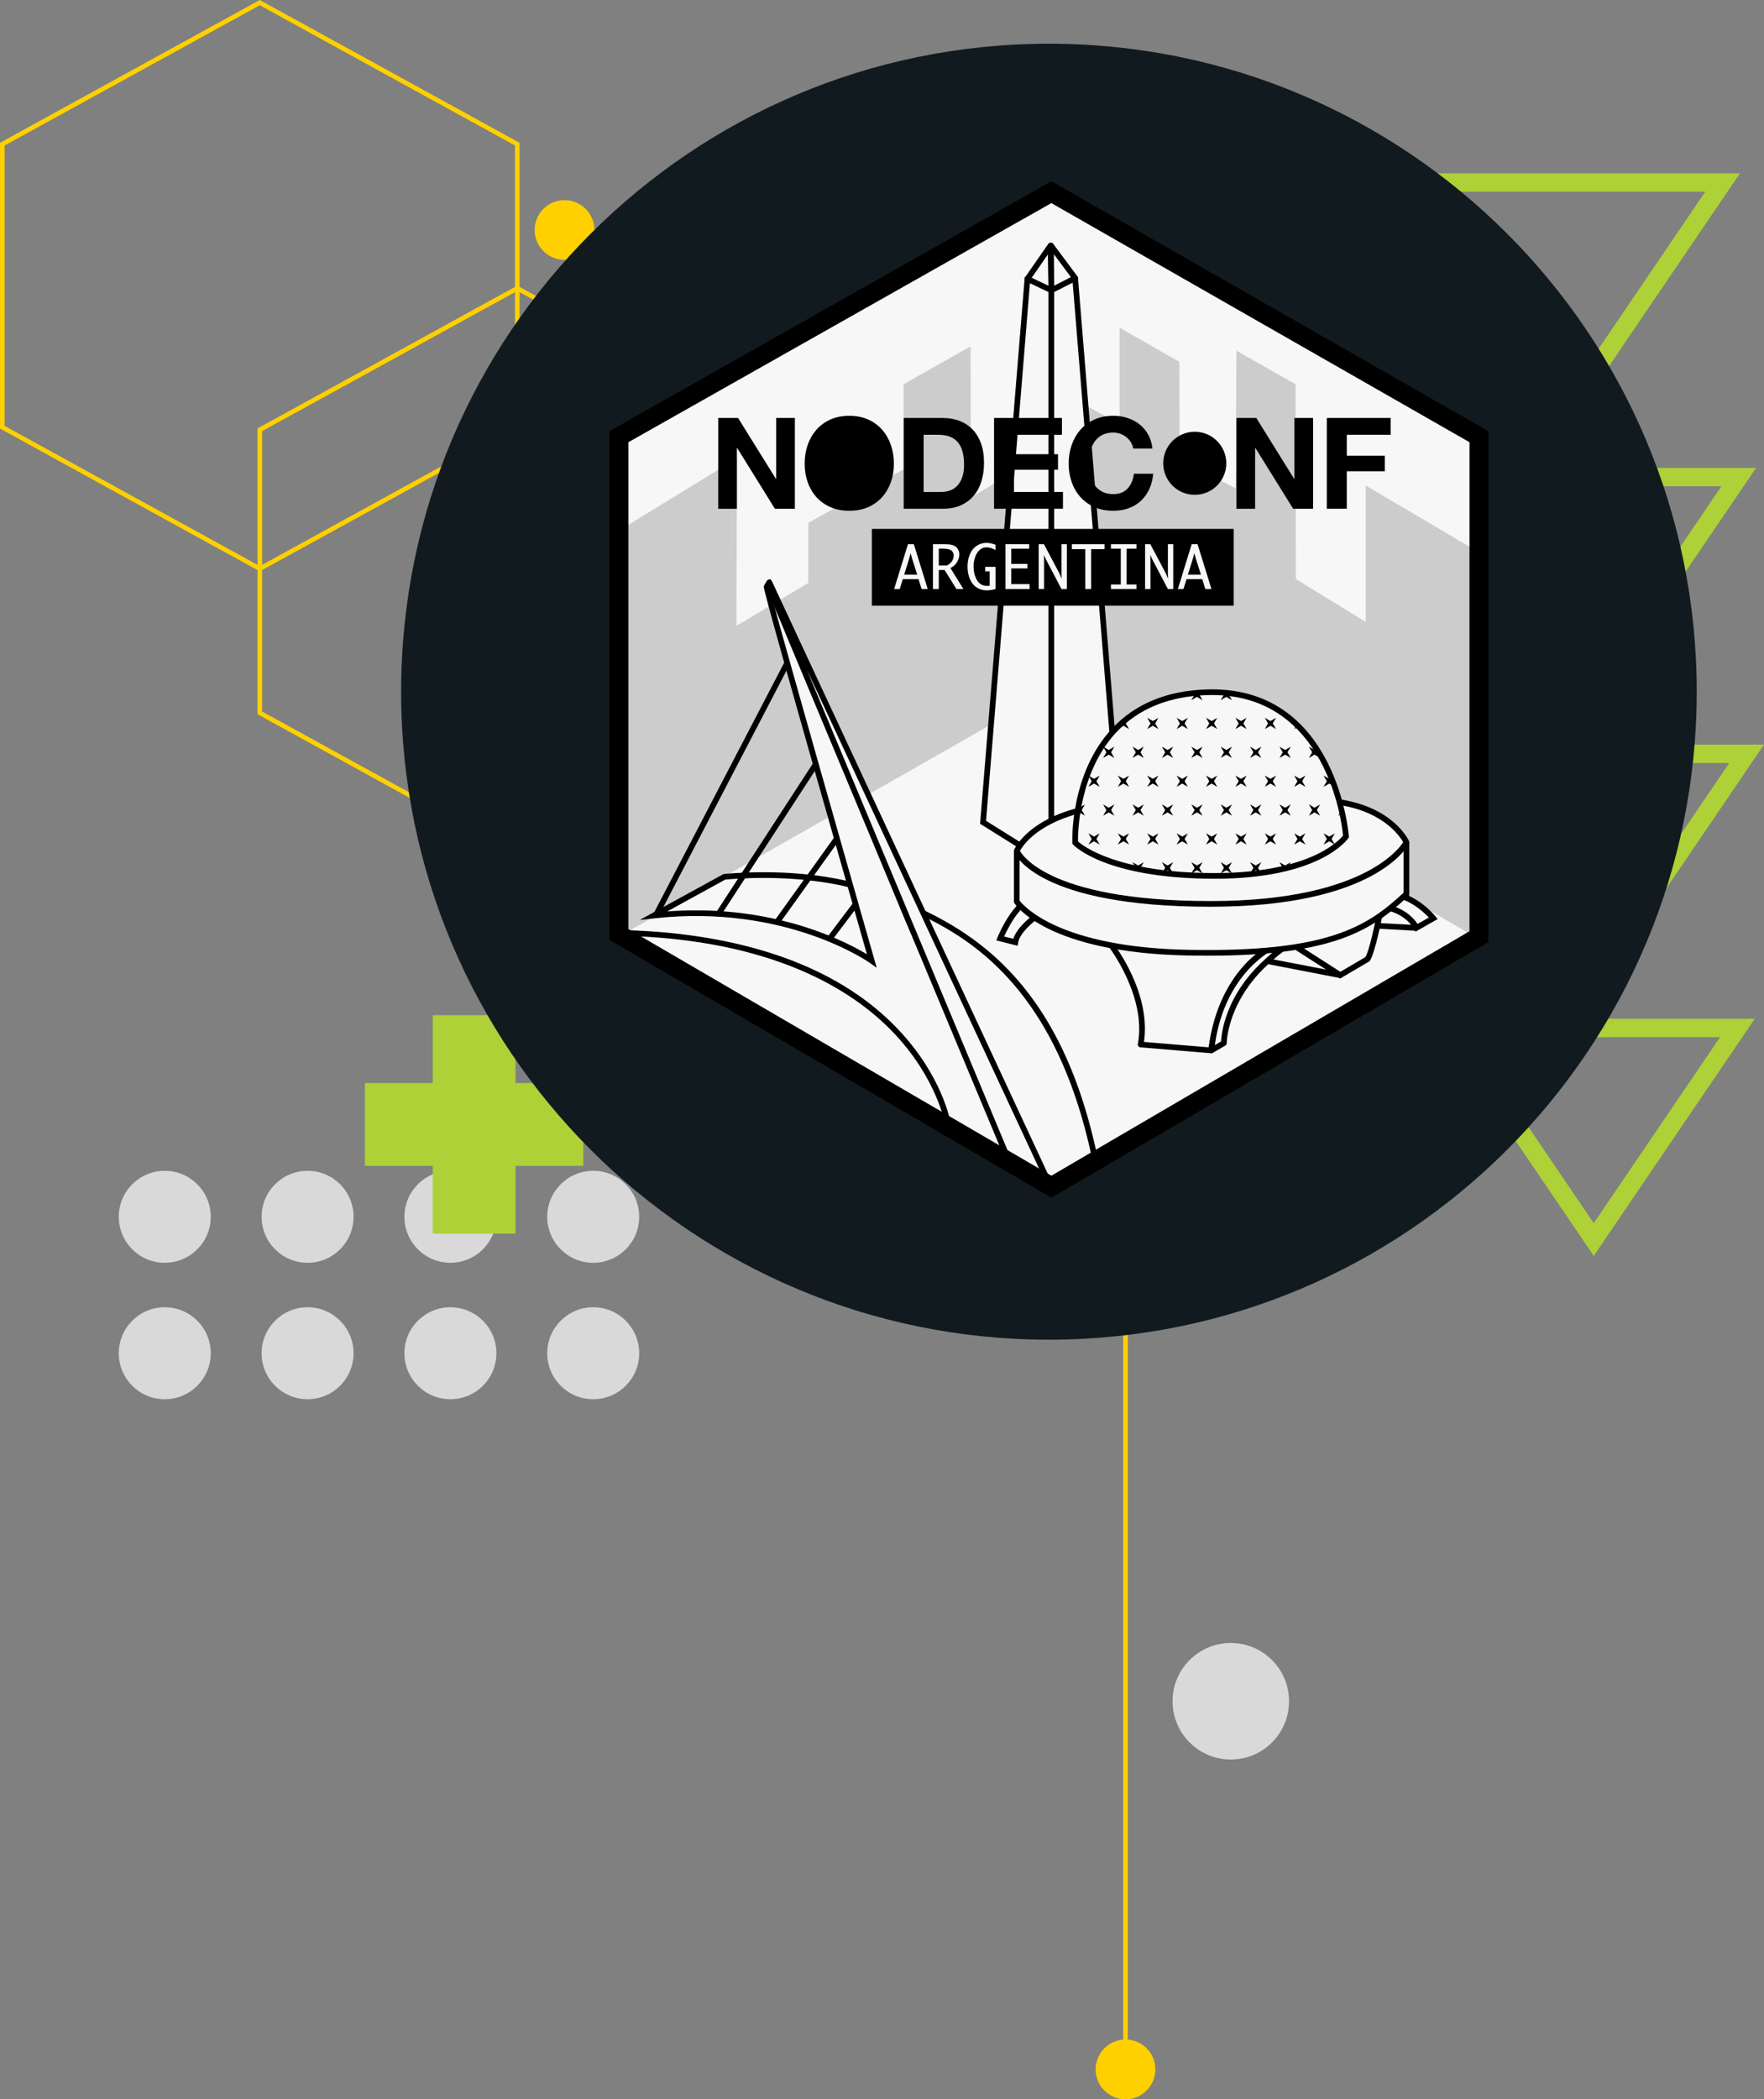 <?xml version="1.0" encoding="utf-8"?>
<!-- Generator: Adobe Illustrator 16.0.0, SVG Export Plug-In . SVG Version: 6.00 Build 0)  -->
<!DOCTYPE svg PUBLIC "-//W3C//DTD SVG 1.1//EN" "http://www.w3.org/Graphics/SVG/1.1/DTD/svg11.dtd">
<svg version="1.1" id="Layer_1" xmlns="http://www.w3.org/2000/svg" xmlns:xlink="http://www.w3.org/1999/xlink" x="0px" y="0px"
	 width="384px" height="456.869px" viewBox="0 0 384 456.869" enable-background="new 0 0 384 456.869" xml:space="preserve">
<rect x="0" y="0" width="384" height="456.869" fill="#808080" stroke="none"/>
<path fill="#FFD000" d="M129.394,50.055c0,3.59-2.912,6.502-6.504,6.502c-3.59,0-6.5-2.912-6.5-6.502c0-3.592,2.91-6.502,6.5-6.502
	C126.481,43.553,129.394,46.464,129.394,50.055"/>
<rect x="244.503" y="247.577" fill="#FFD000" width="1.002" height="196.852"/>
<path fill="#FFD000" d="M251.507,450.367c0,3.59-2.911,6.502-6.502,6.502c-3.592,0-6.502-2.912-6.502-6.502
	c0-3.591,2.91-6.503,6.502-6.503C248.596,443.864,251.507,446.776,251.507,450.367"/>
<path fill="#FFD000" d="M56.552,124.35L-0.001,93.273V31.077l0.26-0.142L56.552,0l56.553,31.077v62.196l-0.26,0.143L56.552,124.35z
	 M1.001,92.681l55.551,30.526l55.553-30.526V31.669L56.552,1.142L1.001,31.669V92.681z"/>
<path fill="#FFD000" d="M112.604,186.517L56.051,155.44V93.242l0.26-0.142l56.293-30.935l56.553,31.076v62.197l-0.26,0.142
	L112.604,186.517z M57.054,154.847l55.551,30.527l55.553-30.527V93.834l-55.553-30.526L57.054,93.834V154.847z"/>
<path fill="#ADD136" d="M343.718,89.32l-35.062-51.607h70.119L343.718,89.32z M316.218,41.717l27.5,40.479l27.498-40.479H316.218z"
	/>
<path fill="#ADD136" d="M347.221,153.434l-35.06-51.607h70.116L347.221,153.434z M319.723,105.831l27.498,40.479l27.5-40.479
	H319.723z"/>
<path fill="#ADD136" d="M348.939,213.652l-35.059-51.607h70.117L348.939,213.652z M321.439,166.049l27.5,40.479l27.5-40.479H321.439
	z"/>
<path fill="#ADD136" d="M346.938,273.319l-35.059-51.608h70.117L346.938,273.319z M319.438,225.715l27.5,40.479l27.5-40.479H319.438
	z"/>
<path fill="#DAD9D9" d="M45.876,264.812c0,5.527-4.48,10.009-10.01,10.009c-5.527,0-10.01-4.48-10.01-10.009
	c0-5.529,4.482-10.01,10.01-10.01C41.396,254.802,45.876,259.284,45.876,264.812"/>
<path fill="#DAD9D9" d="M76.966,264.812c0,5.527-4.482,10.009-10.01,10.009s-10.008-4.48-10.008-10.009
	c0-5.529,4.48-10.01,10.008-10.01S76.966,259.284,76.966,264.812"/>
<path fill="#DAD9D9" d="M108.056,264.812c0,5.527-4.482,10.009-10.01,10.009c-5.529,0-10.01-4.48-10.01-10.009
	c0-5.529,4.48-10.01,10.01-10.01C103.573,254.802,108.056,259.284,108.056,264.812"/>
<path fill="#DAD9D9" d="M139.146,264.812c0,5.527-4.48,10.009-10.01,10.009c-5.53,0-10.01-4.48-10.01-10.009
	c0-5.529,4.48-10.01,10.01-10.01C134.666,254.802,139.146,259.284,139.146,264.812"/>
<path fill="#DAD9D9" d="M45.876,294.506c0,5.528-4.48,10.01-10.01,10.01c-5.527,0-10.01-4.48-10.01-10.01
	c0-5.528,4.482-10.01,10.01-10.01C41.396,284.497,45.876,288.978,45.876,294.506"/>
<path fill="#DAD9D9" d="M76.966,294.506c0,5.528-4.482,10.01-10.01,10.01s-10.008-4.48-10.008-10.01
	c0-5.528,4.48-10.01,10.008-10.01S76.966,288.978,76.966,294.506"/>
<path fill="#DAD9D9" d="M108.056,294.506c0,5.528-4.482,10.01-10.01,10.01c-5.529,0-10.01-4.48-10.01-10.01
	c0-5.528,4.48-10.01,10.01-10.01C103.573,284.497,108.056,288.978,108.056,294.506"/>
<path fill="#DAD9D9" d="M139.146,294.506c0,5.528-4.48,10.01-10.01,10.01c-5.53,0-10.01-4.48-10.01-10.01
	c0-5.528,4.48-10.01,10.01-10.01C134.666,284.496,139.146,288.978,139.146,294.506"/>
<path fill="#DAD9D9" d="M280.607,370.244c0,7.003-5.676,12.68-12.678,12.68s-12.678-5.677-12.678-12.68s5.676-12.679,12.678-12.679
	S280.607,363.241,280.607,370.244"/>
<polygon fill="#ADD136" points="126.981,235.702 112.218,235.702 112.218,220.938 94.202,220.938 94.202,235.702 79.438,235.702 
	79.438,253.719 94.202,253.719 94.202,268.482 112.218,268.482 112.218,253.719 126.981,253.719 "/>
<path fill="#111B1F" d="M369.357,150.537c0,77.884-63.137,141.021-141.02,141.021c-77.885,0-141.021-63.139-141.021-141.021
	S150.454,9.516,228.338,9.516C306.223,9.516,369.357,72.653,369.357,150.537"/>
<g>
	<polygon fill="#F7F7F7" points="134.728,95.038 228.874,41.828 321.95,95.038 321.95,203.852 228.874,258.258 134.728,203.379 	"/>
	<polygon fill="#CCCCCC" points="135.985,114.707 160.413,99.746 160.315,136.198 175.958,126.868 175.958,113.793 196.718,102.115 
		196.718,83.612 211.279,75.381 211.35,108.291 229.062,97.586 229.204,84.325 243.721,92.259 243.721,71.31 256.729,78.746 
		256.782,99.918 268.991,106.307 269.161,76.331 282.023,83.617 282.091,126.02 297.298,135.35 297.298,105.667 320.622,119.424 
		320.689,203.666 229.134,150.044 135.94,203.171 	"/>
	<g>
		<g>
			<polygon fill="#F7F7F7" points="213.999,178.958 228.857,188.241 228.857,57.225 223.657,60.692 			"/>
			<path d="M229.479,189.358l-16.127-10.075l0.03-0.375l9.685-118.563l6.412-4.276V189.358L229.479,189.358z M214.646,178.632
				l13.592,8.492V58.381l-3.987,2.66L214.646,178.632z"/>
		</g>
		<g>
			<polygon fill="#F7F7F7" points="243.721,178.958 228.857,188.241 228.857,57.225 234.062,60.692 			"/>
			<path d="M228.238,189.358V56.067l6.414,4.276l0.023,0.298l9.689,118.641L228.238,189.358z M229.479,58.381v128.742l13.594-8.492
				L233.468,61.04L229.479,58.381z"/>
		</g>
		<g>
			<polygon fill="#F7F7F7" points="228.872,63.175 228.716,53.427 223.657,60.692 			"/>
			<path d="M228.872,63.793c-0.093,0-0.183-0.02-0.267-0.06l-5.215-2.483c-0.166-0.078-0.287-0.224-0.332-0.399
				c-0.047-0.177-0.014-0.363,0.09-0.514l5.06-7.266c0.151-0.22,0.435-0.315,0.688-0.239c0.258,0.079,0.436,0.314,0.438,0.583
				l0.156,9.749c0.004,0.214-0.104,0.415-0.285,0.53C229.104,63.761,228.986,63.793,228.872,63.793z M224.583,60.448l3.651,1.739
				l-0.106-6.831L224.583,60.448z"/>
		</g>
		<g>
			<polygon fill="#F7F7F7" points="228.872,63.175 228.782,53.441 234.062,60.531 			"/>
			<path d="M228.872,63.793c-0.11,0-0.224-0.028-0.322-0.089c-0.182-0.11-0.295-0.309-0.297-0.522l-0.092-9.734
				c-0.002-0.268,0.17-0.507,0.422-0.592c0.256-0.085,0.535,0.001,0.694,0.217l5.279,7.089c0.109,0.146,0.146,0.333,0.105,0.511
				c-0.043,0.179-0.158,0.329-0.322,0.412l-5.188,2.645C229.062,63.771,228.968,63.793,228.872,63.793z M229.419,55.334l0.063,6.835
				l3.644-1.856L229.419,55.334z"/>
		</g>
	</g>
	<rect x="189.79" y="115.106" width="78.769" height="16.718"/>
	<g>
		<g>
			<path d="M160.663,90.961l8.246,13.254h0.055V90.961h4.068v19.759h-4.346l-8.217-13.229h-0.057v13.229h-4.066V90.961H160.663z"/>
			<path d="M175.827,96.814c0.441-1.265,1.08-2.366,1.908-3.308c0.832-0.94,1.85-1.678,3.057-2.214
				c1.209-0.535,2.57-0.803,4.082-0.803c1.531,0,2.896,0.268,4.096,0.803c1.199,0.536,2.213,1.272,3.043,2.214
				c0.833,0.94,1.469,2.043,1.912,3.308c0.441,1.263,0.662,2.633,0.662,4.107c0,1.44-0.221,2.782-0.662,4.027
				c-0.442,1.245-1.079,2.33-1.912,3.251c-0.83,0.922-1.844,1.647-3.043,2.172c-1.199,0.526-2.564,0.789-4.096,0.789
				c-1.512,0-2.873-0.262-4.082-0.789c-1.207-0.524-2.225-1.25-3.057-2.172c-0.828-0.921-1.467-2.006-1.908-3.251
				c-0.443-1.245-0.664-2.587-0.664-4.027C175.163,99.447,175.384,98.077,175.827,96.814z"/>
			<path d="M205.241,90.961c1.272,0,2.456,0.203,3.555,0.608c1.099,0.406,2.047,1.015,2.853,1.827
				c0.801,0.811,1.43,1.826,1.883,3.043c0.449,1.218,0.678,2.647,0.678,4.29c0,1.438-0.186,2.767-0.555,3.983
				c-0.369,1.219-0.928,2.271-1.674,3.155c-0.748,0.885-1.678,1.582-2.795,2.089c-1.115,0.508-2.433,0.763-3.943,0.763h-8.523
				V90.961H205.241z M204.938,107.066c0.627,0,1.235-0.102,1.826-0.304c0.592-0.203,1.116-0.54,1.579-1.01
				c0.46-0.472,0.83-1.085,1.104-1.841c0.277-0.756,0.416-1.678,0.416-2.767c0-0.997-0.096-1.896-0.291-2.697
				c-0.193-0.803-0.51-1.49-0.953-2.062c-0.443-0.572-1.027-1.011-1.758-1.314s-1.627-0.456-2.697-0.456h-3.1v12.452h3.873V107.066z
				"/>
			<path d="M231.169,90.961v3.653h-10.433v4.232h9.574v3.376h-9.574v4.843h10.654v3.653h-14.998V90.961H231.169z"/>
			<path d="M246.169,96.232c-0.262-0.416-0.584-0.779-0.969-1.093c-0.388-0.314-0.826-0.56-1.315-0.734
				c-0.488-0.175-1-0.263-1.535-0.263c-0.979,0-1.81,0.189-2.488,0.566c-0.684,0.379-1.24,0.887-1.664,1.522
				c-0.42,0.637-0.732,1.36-0.926,2.172s-0.289,1.651-0.289,2.518c0,0.831,0.096,1.639,0.289,2.421
				c0.192,0.784,0.506,1.49,0.926,2.118c0.424,0.626,0.98,1.129,1.664,1.507c0.68,0.38,1.51,0.568,2.488,0.568
				c1.325,0,2.364-0.406,3.11-1.218c0.748-0.812,1.205-1.882,1.373-3.21h4.205c-0.11,1.234-0.396,2.353-0.858,3.349
				c-0.459,0.996-1.068,1.844-1.824,2.546c-0.758,0.701-1.646,1.236-2.658,1.604c-1.016,0.369-2.129,0.553-3.348,0.553
				c-1.513,0-2.873-0.262-4.082-0.789c-1.207-0.524-2.228-1.25-3.058-2.172c-0.832-0.921-1.467-2.006-1.91-3.251
				c-0.44-1.245-0.663-2.587-0.663-4.027c0-1.475,0.223-2.846,0.663-4.107c0.443-1.265,1.078-2.366,1.91-3.308
				c0.83-0.94,1.851-1.678,3.058-2.214c1.209-0.535,2.569-0.803,4.082-0.803c1.088,0,2.116,0.157,3.084,0.471
				c0.973,0.313,1.838,0.771,2.602,1.369c0.768,0.601,1.398,1.342,1.896,2.229c0.5,0.886,0.811,1.898,0.938,3.045h-4.205
				C246.594,97.104,246.423,96.647,246.169,96.232z"/>
			<path d="M273.479,90.961l8.246,13.254h0.053V90.961h4.066v19.759h-4.343l-8.219-13.229h-0.058v13.229h-4.063V90.961H273.479z"/>
			<path d="M302.729,90.961v3.653h-9.549v4.565h8.271v3.376h-8.271v8.164h-4.349V90.961H302.729z"/>
		</g>
		<circle cx="260.083" cy="100.826" r="6.865"/>
	</g>
	<g enable-background="new    ">
		<path fill="#F7F7F7" d="M195.86,128.19h-1.218l3.004-9.75h1.287l3.021,9.75h-1.338l-0.665-2.143h-3.429L195.86,128.19z
			 M196.822,125.074h2.845l-1.175-3.699l-0.273-0.99l-0.246,0.99L196.822,125.074z"/>
		<path fill="#F7F7F7" d="M204.36,124.044v4.146h-1.269v-9.75h2.604c0.85,0,1.475,0.087,1.877,0.261
			c0.4,0.174,0.711,0.437,0.932,0.788c0.219,0.351,0.329,0.729,0.329,1.136c0,0.376-0.073,0.755-0.22,1.136s-0.348,0.721-0.604,1.02
			s-0.628,0.582-1.112,0.851l2.819,4.56h-1.511l-2.582-4.146H204.36z M204.36,123.07h1.772c0.397-0.218,0.694-0.44,0.889-0.667
			s0.342-0.468,0.442-0.724s0.15-0.512,0.15-0.768c0-0.457-0.166-0.821-0.499-1.092c-0.332-0.271-0.935-0.406-1.809-0.406h-0.946
			V123.07z"/>
		<path fill="#F7F7F7" d="M216.711,128.184c-0.688,0.2-1.318,0.301-1.892,0.301c-0.812,0-1.536-0.201-2.171-0.603
			c-0.634-0.402-1.131-1.009-1.491-1.818c-0.36-0.811-0.54-1.727-0.54-2.749c0-1.009,0.176-1.916,0.527-2.72
			c0.352-0.805,0.848-1.414,1.488-1.828c0.641-0.415,1.345-0.622,2.111-0.622c0.578,0,1.23,0.136,1.96,0.405v1.156
			c-0.675-0.392-1.345-0.588-2.011-0.588c-0.502,0-0.962,0.172-1.379,0.516c-0.416,0.344-0.752,0.848-1.005,1.512
			c-0.253,0.665-0.38,1.391-0.38,2.179c0,1.056,0.24,2.018,0.723,2.886c0.481,0.867,1.241,1.301,2.28,1.301
			c0.134,0,0.304-0.01,0.509-0.031v-3.141h-0.974v-0.974h2.243V128.184z"/>
		<path fill="#F7F7F7" d="M224.136,127.116v1.074h-5.265v-9.75h5.17v0.98h-3.9v3.311h3.512v0.974h-3.512v3.411H224.136z"/>
		<path fill="#F7F7F7" d="M227.277,128.19h-1.169v-9.75h1.144l3.442,6.489l0.377,0.968h0.031l-0.031-0.968v-6.489h1.169v9.75h-1.169
			l-3.349-6.379l-0.471-1.024l0.025,1.012V128.19z"/>
		<path fill="#F7F7F7" d="M236.26,128.19v-8.676h-2.921v-1.074h7.11v1.074h-2.92v8.676H236.26z"/>
		<path fill="#F7F7F7" d="M241.838,128.19v-0.974h2.143v-7.803h-2.143v-0.974h5.554v0.974h-2.142v7.803h2.142v0.974H241.838z"/>
		<path fill="#F7F7F7" d="M250.438,128.19h-1.169v-9.75h1.145l3.441,6.489l0.377,0.968h0.031l-0.031-0.968v-6.489h1.169v9.75h-1.169
			l-3.349-6.379l-0.47-1.024l0.024,1.012V128.19z"/>
		<path fill="#F7F7F7" d="M257.625,128.19h-1.219l3.006-9.75h1.286l3.021,9.75h-1.338l-0.666-2.143h-3.428L257.625,128.19z
			 M258.588,125.074h2.844l-1.176-3.699l-0.271-0.99l-0.247,0.99L258.588,125.074z"/>
	</g>
	<g>
		<path fill="#F7F7F7" d="M299.889,197.197c0,0,5.832,0.086,8.475,4.717l3.656-2.074c0,0-4.291-5.375-10.142-5.375"/>
		<path d="M308.132,202.758l-0.31-0.536c-2.438-4.276-7.889-4.404-7.942-4.405l0.017-1.238c0.244,0.003,5.783,0.137,8.682,4.503
			l2.469-1.401c-1.25-1.325-4.779-4.596-9.168-4.596v-1.238c6.08,0,10.441,5.379,10.623,5.607l0.451,0.566L308.132,202.758z"/>
	</g>
	<g>
		<g>
			<g>
				<path fill="#F7F7F7" d="M241.798,205.596c0,0,8.511,10.909,6.509,21.723l15.375,1.282c0,0,1.512-17.716,14.854-23.307"/>
				<path d="M263.682,229.221c-0.019,0-0.035-0.001-0.052-0.004l-15.377-1.283c-0.176-0.015-0.334-0.101-0.438-0.241
					c-0.107-0.139-0.15-0.316-0.117-0.489c1.928-10.405-6.303-21.122-6.387-21.229l0.977-0.761
					c0.348,0.444,8.32,10.816,6.738,21.541l14.106,1.179c0.181-1.404,0.763-5.022,2.396-9.12c2.74-6.867,7.156-11.739,12.769-14.089
					l0.479,1.142c-12.836,5.375-14.463,22.613-14.479,22.788C264.271,228.977,263.997,229.221,263.682,229.221z"/>
			</g>
			<g>
				<path fill="#F7F7F7" d="M300.333,198.994c0,0-1.535,8.041-2.638,9.742l-5.961,3.498l-10.289-6.601"/>
				<path d="M291.721,212.959l-10.607-6.806l0.67-1.042l9.967,6.394l5.498-3.226c0.85-1.519,2.07-7.26,2.48-9.403l1.217,0.232
					c-0.162,0.836-1.594,8.21-2.729,9.962l-0.079,0.123L291.721,212.959z"/>
			</g>
			<g>
				<path fill="#F7F7F7" d="M263.682,228.601l2.741-1.583c0,0-0.06-12.695,15.058-22.004l-3.629,0.585
					C277.852,205.599,265.682,210.523,263.682,228.601z"/>
				<path d="M263.682,229.221c-0.119,0-0.236-0.034-0.341-0.103c-0.192-0.127-0.301-0.354-0.274-0.585
					c1.051-9.509,4.93-15.384,8-18.638c3.348-3.548,6.424-4.819,6.555-4.872c0.043-0.019,0.088-0.03,0.135-0.037l3.627-0.586
					c0.295-0.051,0.576,0.12,0.678,0.396c0.104,0.277-0.004,0.588-0.254,0.743c-14.649,9.022-14.764,21.35-14.764,21.475
					c0.002,0.223-0.117,0.428-0.309,0.539l-2.744,1.584C263.895,229.193,263.786,229.221,263.682,229.221z M278.023,206.199
					c-0.881,0.393-11.332,5.385-13.573,21.243l1.36-0.787c0.104-2.079,1.209-12.211,12.937-20.574L278.023,206.199z"/>
			</g>
			<g>
				<path fill="#F7F7F7" d="M291.734,212.233l-15.834-3.061c2.312-2.257,5.015-3.878,5.015-3.878L291.734,212.233z"/>
				<path d="M291.734,212.853c-0.039,0-0.078-0.004-0.118-0.013l-15.832-3.06c-0.228-0.043-0.412-0.208-0.478-0.429
					c-0.065-0.223-0.004-0.461,0.16-0.621c2.338-2.283,5.018-3.899,5.129-3.966c0.203-0.121,0.455-0.117,0.654,0.009l10.818,6.937
					c0.25,0.16,0.352,0.477,0.24,0.751C292.216,212.701,291.982,212.853,291.734,212.853z M277.223,208.799l11.463,2.215
					l-7.773-4.984C280.266,206.443,278.736,207.464,277.223,208.799z"/>
			</g>
			<g>
				<g>
					<path fill="#F7F7F7" d="M228.075,197.666c0,0-6.453,3.797-7.056,7.401l-3.297-0.832c0,0,3.705-9.257,8.646-9.257"/>
					<path d="M221.521,205.832l-4.635-1.169l0.262-0.658c0.158-0.394,3.924-9.646,9.221-9.646v1.238
						c-3.74,0-6.857,6.168-7.787,8.216l1.99,0.501c1.188-3.614,6.932-7.03,7.191-7.183l0.627,1.067
						c-1.728,1.017-6.306,4.25-6.759,6.969L221.521,205.832z"/>
				</g>
				<g>
					<path fill="#F7F7F7" d="M291.706,174.588c11.414,1.802,14.461,8.727,14.461,8.727v11.227
						c-7.953,7.47-16.633,13.372-47.41,12.791c-30.78-0.581-37.42-11.126-37.42-11.126v-11.012c0,0,2.401-5.805,13.216-8.708"/>
					<path d="M262.895,207.991c-1.338,0-2.72-0.014-4.148-0.04c-30.762-0.582-37.654-10.974-37.934-11.416l-0.097-0.149V185.07
						l0.048-0.113c0.104-0.249,2.646-6.122,13.627-9.068l0.319,1.194c-9.619,2.583-12.377,7.484-12.756,8.247v10.676
						c0.916,1.199,8.711,10.178,36.813,10.706c30.209,0.571,38.847-5.025,46.779-12.438v-10.815
						c-0.443-0.857-3.799-6.658-13.938-8.256l0.193-1.224c11.61,1.833,14.799,8.793,14.93,9.087l0.053,0.12v11.625l-0.195,0.184
						C298.771,202.335,290.468,207.991,262.895,207.991z"/>
				</g>
				<g>
					<path fill="#F7F7F7" d="M221.337,185.193c0,0,4.483,11.522,42.188,11.522c35.898,0,42.642-13.401,42.642-13.401"/>
					<path d="M263.525,197.335c-37.696,0-42.578-11.431-42.768-11.917l1.152-0.454c0.045,0.112,4.979,11.134,41.615,11.134
						c35.111,0,42.021-12.932,42.088-13.062l1.104,0.557C306.438,184.153,299.395,197.335,263.525,197.335z"/>
				</g>
				<g>
					<path fill="#F7F7F7" d="M234.048,183.393c0,0-1.209-31.778,28.63-32.734c28.129-0.9,30.331,31.379,30.331,31.379
						s-5.883,8.711-29.108,8.586C240.678,190.499,234.048,183.393,234.048,183.393z"/>
					<path d="M264.391,191.244l-0.494-0.001c-23.224-0.125-30.021-7.131-30.299-7.429l-0.156-0.168l-0.012-0.23
						c-0.021-0.611-0.466-15.088,8.653-24.868c5.004-5.367,11.927-8.23,20.574-8.507c0.396-0.012,0.782-0.02,1.166-0.02
						c27.309,0,29.78,31.654,29.803,31.975l0.015,0.212l-0.117,0.176C293.277,182.746,287.271,191.244,264.391,191.244z
						 M234.663,183.121c1.144,1.015,8.539,6.772,29.241,6.884l0.484,0.001c11.58,0,18.613-2.268,22.473-4.171
						c3.488-1.719,5.076-3.454,5.511-3.982c-0.272-2.821-3.604-30.595-28.55-30.595c-0.368,0-0.747,0.007-1.127,0.02
						c-8.307,0.266-14.936,2.996-19.707,8.113C234.854,168.12,234.646,181.165,234.663,183.121z"/>
				</g>
			</g>
		</g>
		<g>
			<g>
				<defs>
					<path id="SVGID_1_" d="M234.048,183.251c0,0-1.209-31.776,28.63-32.732c28.129-0.9,30.331,31.379,30.331,31.379
						s-5.883,8.712-29.108,8.587C240.678,190.358,234.048,183.251,234.048,183.251z"/>
				</defs>
				<clipPath id="SVGID_2_">
					<use xlink:href="#SVGID_1_"  overflow="visible"/>
				</clipPath>
				<g clip-path="url(#SVGID_2_)">
					<g>
						<polygon points="231.764,194.643 232.988,193.927 232.271,195.152 232.988,196.379 231.764,195.664 230.538,196.379 
							231.251,195.152 230.538,193.927 						"/>
						<polygon points="238.161,194.643 239.389,193.927 238.673,195.152 239.389,196.379 238.161,195.664 236.936,196.379 
							237.65,195.152 236.936,193.927 						"/>
						<polygon points="244.561,194.643 245.786,193.927 245.07,195.152 245.786,196.379 244.561,195.664 243.333,196.379 
							244.05,195.152 243.333,193.927 						"/>
						<polygon points="250.958,194.643 252.184,193.927 251.469,195.152 252.184,196.379 250.958,195.664 249.73,196.379 
							250.45,195.152 249.73,193.927 						"/>
						<polygon points="257.355,194.643 258.583,193.927 257.868,195.152 258.583,196.379 257.355,195.664 256.13,196.379 
							256.848,195.152 256.13,193.927 						"/>
						<polygon points="263.757,194.643 264.982,193.927 264.266,195.152 264.982,196.379 263.757,195.664 262.529,196.379 
							263.245,195.152 262.529,193.927 						"/>
						<polygon points="270.152,194.643 271.384,193.927 270.663,195.152 271.384,196.379 270.152,195.664 268.928,196.379 
							269.646,195.152 268.928,193.927 						"/>
						<polygon points="276.555,194.643 277.779,193.927 277.062,195.152 277.779,196.379 276.555,195.664 275.325,196.379 
							276.044,195.152 275.325,193.927 						"/>
						<polygon points="282.952,194.643 284.18,193.927 283.462,195.152 284.18,196.379 282.952,195.664 281.727,196.379 
							282.441,195.152 281.727,193.927 						"/>
						<polygon points="289.352,194.643 290.577,193.927 289.859,195.152 290.577,196.379 289.352,195.664 288.122,196.379 
							288.841,195.152 288.122,193.927 						"/>
					</g>
					<g>
						<polygon points="231.764,182.071 232.988,181.354 232.271,182.581 232.988,183.808 231.764,183.092 230.538,183.808 
							231.251,182.581 230.538,181.354 						"/>
						<polygon points="238.161,182.071 239.389,181.354 238.673,182.581 239.389,183.808 238.161,183.092 236.936,183.808 
							237.65,182.581 236.936,181.354 						"/>
						<polygon points="244.561,182.071 245.786,181.354 245.07,182.581 245.786,183.808 244.561,183.092 243.333,183.808 
							244.05,182.581 243.333,181.354 						"/>
						<polygon points="250.958,182.071 252.184,181.354 251.469,182.581 252.184,183.808 250.958,183.092 249.73,183.808 
							250.45,182.581 249.73,181.354 						"/>
						<polygon points="257.355,182.071 258.583,181.354 257.868,182.581 258.583,183.808 257.355,183.092 256.13,183.808 
							256.848,182.581 256.13,181.354 						"/>
						<polygon points="263.757,182.071 264.982,181.354 264.266,182.581 264.982,183.808 263.757,183.092 262.529,183.808 
							263.245,182.581 262.529,181.354 						"/>
						<polygon points="270.152,182.071 271.384,181.354 270.663,182.581 271.384,183.808 270.152,183.092 268.928,183.808 
							269.646,182.581 268.928,181.354 						"/>
						<polygon points="276.555,182.071 277.779,181.354 277.062,182.581 277.779,183.808 276.555,183.092 275.325,183.808 
							276.044,182.581 275.325,181.354 						"/>
						<polygon points="282.952,182.071 284.18,181.354 283.462,182.581 284.18,183.808 282.952,183.092 281.727,183.808 
							282.441,182.581 281.727,181.354 						"/>
						<polygon points="289.352,182.071 290.577,181.354 289.859,182.581 290.577,183.808 289.352,183.092 288.122,183.808 
							288.841,182.581 288.122,181.354 						"/>
					</g>
					<g>
						<polygon points="234.96,188.357 236.188,187.64 235.473,188.867 236.188,190.094 234.96,189.377 233.736,190.094 
							234.452,188.867 233.736,187.64 						"/>
						<polygon points="241.357,188.357 242.585,187.64 241.872,188.867 242.585,190.094 241.357,189.377 240.137,190.094 
							240.852,188.867 240.137,187.64 						"/>
						<polygon points="247.762,188.357 248.984,187.64 248.27,188.867 248.984,190.094 247.762,189.377 246.531,190.094 
							247.249,188.867 246.531,187.64 						"/>
						<polygon points="254.156,188.357 255.384,187.64 254.669,188.867 255.384,190.094 254.156,189.377 252.932,190.094 
							253.646,188.867 252.932,187.64 						"/>
						<polygon points="260.557,188.357 261.784,187.64 261.066,188.867 261.784,190.094 260.557,189.377 259.329,190.094 
							260.05,188.867 259.329,187.64 						"/>
						<polygon points="266.954,188.357 268.184,187.64 267.466,188.867 268.184,190.094 266.954,189.377 265.727,190.094 
							266.445,188.867 265.727,187.64 						"/>
						<polygon points="273.354,188.357 274.579,187.64 273.863,188.867 274.579,190.094 273.354,189.377 272.128,190.094 
							272.846,188.867 272.128,187.64 						"/>
						<polygon points="279.753,188.357 280.98,187.64 280.262,188.867 280.98,190.094 279.753,189.377 278.523,190.094 
							279.241,188.867 278.523,187.64 						"/>
						<polygon points="286.15,188.357 287.378,187.64 286.661,188.867 287.378,190.094 286.15,189.377 284.923,190.094 
							285.641,188.867 284.923,187.64 						"/>
						<polygon points="292.55,188.357 293.775,187.64 293.061,188.867 293.775,190.094 292.55,189.377 291.32,190.094 
							292.038,188.867 291.32,187.64 						"/>
					</g>
					<g>
						<polygon points="234.96,175.786 236.188,175.07 235.473,176.296 236.188,177.522 234.96,176.806 233.736,177.522 
							234.452,176.296 233.736,175.07 						"/>
						<polygon points="241.357,175.786 242.585,175.07 241.872,176.296 242.585,177.522 241.357,176.806 240.137,177.522 
							240.852,176.296 240.137,175.07 						"/>
						<polygon points="247.762,175.786 248.984,175.07 248.27,176.296 248.984,177.522 247.762,176.806 246.531,177.522 
							247.249,176.296 246.531,175.07 						"/>
						<polygon points="254.156,175.786 255.384,175.07 254.669,176.296 255.384,177.522 254.156,176.806 252.932,177.522 
							253.646,176.296 252.932,175.07 						"/>
						<polygon points="260.557,175.786 261.784,175.07 261.066,176.296 261.784,177.522 260.557,176.806 259.329,177.522 
							260.05,176.296 259.329,175.07 						"/>
						<polygon points="266.954,175.786 268.184,175.07 267.466,176.296 268.184,177.522 266.954,176.806 265.727,177.522 
							266.445,176.296 265.727,175.07 						"/>
						<polygon points="273.354,175.786 274.579,175.07 273.863,176.296 274.579,177.522 273.354,176.806 272.128,177.522 
							272.846,176.296 272.128,175.07 						"/>
						<polygon points="279.753,175.786 280.98,175.07 280.262,176.296 280.98,177.522 279.753,176.806 278.523,177.522 
							279.241,176.296 278.523,175.07 						"/>
						<polygon points="286.15,175.786 287.378,175.07 286.661,176.296 287.378,177.522 286.15,176.806 284.923,177.522 
							285.641,176.296 284.923,175.07 						"/>
						<polygon points="292.55,175.786 293.775,175.07 293.061,176.296 293.775,177.522 292.55,176.806 291.32,177.522 
							292.038,176.296 291.32,175.07 						"/>
					</g>
					<g>
						<polygon points="231.764,169.5 232.988,168.784 232.271,170.01 232.988,171.237 231.764,170.521 230.538,171.237 
							231.251,170.01 230.538,168.784 						"/>
						<polygon points="238.161,169.5 239.389,168.784 238.673,170.01 239.389,171.237 238.161,170.521 236.936,171.237 
							237.65,170.01 236.936,168.784 						"/>
						<polygon points="244.561,169.5 245.786,168.784 245.07,170.01 245.786,171.237 244.561,170.521 243.333,171.237 
							244.05,170.01 243.333,168.784 						"/>
						<polygon points="250.958,169.5 252.184,168.784 251.469,170.01 252.184,171.237 250.958,170.521 249.73,171.237 
							250.45,170.01 249.73,168.784 						"/>
						<polygon points="257.355,169.5 258.583,168.784 257.868,170.01 258.583,171.237 257.355,170.521 256.13,171.237 
							256.848,170.01 256.13,168.784 						"/>
						<polygon points="263.757,169.5 264.982,168.784 264.266,170.01 264.982,171.237 263.757,170.521 262.529,171.237 
							263.245,170.01 262.529,168.784 						"/>
						<polygon points="270.152,169.5 271.384,168.784 270.663,170.01 271.384,171.237 270.152,170.521 268.928,171.237 
							269.646,170.01 268.928,168.784 						"/>
						<polygon points="276.555,169.5 277.779,168.784 277.062,170.01 277.779,171.237 276.555,170.521 275.325,171.237 
							276.044,170.01 275.325,168.784 						"/>
						<polygon points="282.952,169.5 284.18,168.784 283.462,170.01 284.18,171.237 282.952,170.521 281.727,171.237 
							282.441,170.01 281.727,168.784 						"/>
						<polygon points="289.352,169.5 290.577,168.784 289.859,170.01 290.577,171.237 289.352,170.521 288.122,171.237 
							288.841,170.01 288.122,168.784 						"/>
					</g>
					<g>
						<polygon points="231.764,156.929 232.988,156.213 232.271,157.438 232.988,158.666 231.764,157.949 230.538,158.666 
							231.251,157.438 230.538,156.213 						"/>
						<polygon points="238.161,156.929 239.389,156.213 238.673,157.438 239.389,158.666 238.161,157.949 236.936,158.666 
							237.65,157.438 236.936,156.213 						"/>
						<polygon points="244.561,156.929 245.786,156.213 245.07,157.438 245.786,158.666 244.561,157.949 243.333,158.666 
							244.05,157.438 243.333,156.213 						"/>
						<polygon points="250.958,156.929 252.184,156.213 251.469,157.438 252.184,158.666 250.958,157.949 249.73,158.666 
							250.45,157.438 249.73,156.213 						"/>
						<polygon points="257.355,156.929 258.583,156.213 257.868,157.438 258.583,158.666 257.355,157.949 256.13,158.666 
							256.848,157.438 256.13,156.213 						"/>
						<polygon points="263.757,156.929 264.982,156.213 264.266,157.438 264.982,158.666 263.757,157.949 262.529,158.666 
							263.245,157.438 262.529,156.213 						"/>
						<polygon points="270.152,156.929 271.384,156.213 270.663,157.438 271.384,158.666 270.152,157.949 268.928,158.666 
							269.646,157.438 268.928,156.213 						"/>
						<polygon points="276.555,156.929 277.779,156.213 277.062,157.438 277.779,158.666 276.555,157.949 275.325,158.666 
							276.044,157.438 275.325,156.213 						"/>
						<polygon points="282.952,156.929 284.18,156.213 283.462,157.438 284.18,158.666 282.952,157.949 281.727,158.666 
							282.441,157.438 281.727,156.213 						"/>
						<polygon points="289.352,156.929 290.577,156.213 289.859,157.438 290.577,158.666 289.352,157.949 288.122,158.666 
							288.841,157.438 288.122,156.213 						"/>
					</g>
					<g>
						<polygon points="234.96,163.215 236.188,162.498 235.473,163.724 236.188,164.952 234.96,164.235 233.736,164.952 
							234.452,163.724 233.736,162.498 						"/>
						<polygon points="241.357,163.215 242.585,162.498 241.872,163.724 242.585,164.952 241.357,164.235 240.137,164.952 
							240.852,163.724 240.137,162.498 						"/>
						<polygon points="247.762,163.215 248.984,162.498 248.27,163.724 248.984,164.952 247.762,164.235 246.531,164.952 
							247.249,163.724 246.531,162.498 						"/>
						<polygon points="254.156,163.215 255.384,162.498 254.669,163.724 255.384,164.952 254.156,164.235 252.932,164.952 
							253.646,163.724 252.932,162.498 						"/>
						<polygon points="260.557,163.215 261.784,162.498 261.066,163.724 261.784,164.952 260.557,164.235 259.329,164.952 
							260.05,163.724 259.329,162.498 						"/>
						<polygon points="266.954,163.215 268.184,162.498 267.466,163.724 268.184,164.952 266.954,164.235 265.727,164.952 
							266.445,163.724 265.727,162.498 						"/>
						<polygon points="273.354,163.215 274.579,162.498 273.863,163.724 274.579,164.952 273.354,164.235 272.128,164.952 
							272.846,163.724 272.128,162.498 						"/>
						<polygon points="279.753,163.215 280.98,162.498 280.262,163.724 280.98,164.952 279.753,164.235 278.523,164.952 
							279.241,163.724 278.523,162.498 						"/>
						<polygon points="286.15,163.215 287.378,162.498 286.661,163.724 287.378,164.952 286.15,164.235 284.923,164.952 
							285.641,163.724 284.923,162.498 						"/>
						<polygon points="292.55,163.215 293.775,162.498 293.061,163.724 293.775,164.952 292.55,164.235 291.32,164.952 
							292.038,163.724 291.32,162.498 						"/>
					</g>
					<g>
						<polygon points="234.96,150.644 236.188,149.927 235.473,151.153 236.188,152.381 234.96,151.665 233.736,152.381 
							234.452,151.153 233.736,149.927 						"/>
						<polygon points="241.357,150.644 242.585,149.927 241.872,151.153 242.585,152.381 241.357,151.665 240.137,152.381 
							240.852,151.153 240.137,149.927 						"/>
						<polygon points="247.762,150.644 248.984,149.927 248.27,151.153 248.984,152.381 247.762,151.665 246.531,152.381 
							247.249,151.153 246.531,149.927 						"/>
						<polygon points="254.156,150.644 255.384,149.927 254.669,151.153 255.384,152.381 254.156,151.665 252.932,152.381 
							253.646,151.153 252.932,149.927 						"/>
						<polygon points="260.557,150.644 261.784,149.927 261.066,151.153 261.784,152.381 260.557,151.665 259.329,152.381 
							260.05,151.153 259.329,149.927 						"/>
						<polygon points="266.954,150.644 268.184,149.927 267.466,151.153 268.184,152.381 266.954,151.665 265.727,152.381 
							266.445,151.153 265.727,149.927 						"/>
						<polygon points="273.354,150.644 274.579,149.927 273.863,151.153 274.579,152.381 273.354,151.665 272.128,152.381 
							272.846,151.153 272.128,149.927 						"/>
						<polygon points="279.753,150.644 280.98,149.927 280.262,151.153 280.98,152.381 279.753,151.665 278.523,152.381 
							279.241,151.153 278.523,149.927 						"/>
						<polygon points="286.15,150.644 287.378,149.927 286.661,151.153 287.378,152.381 286.15,151.665 284.923,152.381 
							285.641,151.153 284.923,149.927 						"/>
						<polygon points="292.55,150.644 293.775,149.927 293.061,151.153 293.775,152.381 292.55,151.665 291.32,152.381 
							292.038,151.153 291.32,149.927 						"/>
					</g>
				</g>
			</g>
		</g>
	</g>
	<g>
		<g>
			<g>
				<path fill="#F7F7F7" d="M196.452,196.654c13.06,5.742,33.723,15.689,42.014,56l-9.592,5.316l-8.185-4.939l-23.008-52.874
					l-30.258-73.136c0,0-0.396,0.346-0.572,0.786c-0.174,0.44,22.916,81.283,22.916,81.283s-18.156-13.096-47.447-9.84l15.355-8.417
					c0,0,14.047-1.625,27.398,1.693"/>
				<path d="M228.861,258.685l-8.659-5.227l-0.078-0.182l-23.008-52.873l-28.977-70.04c3.004,11.1,15.342,54.455,22.225,78.557
					l0.49,1.715l-1.447-1.043c-0.18-0.13-18.324-12.917-47.018-9.728l-3.109,0.345l18.203-9.979l0.121-0.015
					c0.139-0.017,13.564-1.517,26.549,1.452c-18.104-63.511-17.969-63.857-17.875-64.092c0.223-0.562,0.688-0.979,0.74-1.023
					l0.648-0.568l29.02,70.136l0.017-0.036c5.506,2.422,14.726,6.477,22.991,15.177c9.354,9.84,15.689,23.337,19.377,41.266
					l0.093,0.445L228.861,258.685z M221.182,252.604l7.707,4.65l8.879-4.922c-8.211-39.257-28.621-49.382-40.418-54.607l0.907,2.195
					L221.182,252.604z M151.519,198.118c19.596,0,32.998,7.026,37.205,9.568c-1.49-5.214-2.883-10.097-4.182-14.652
					c-12.328-2.973-25.305-1.74-26.678-1.598l-12.623,6.921C147.397,198.193,149.491,198.118,151.519,198.118z"/>
			</g>
			<g>
				<line fill="none" x1="186.411" y1="196.656" x2="180.606" y2="204.347"/>
				
					<rect x="182.89" y="195.675" transform="matrix(-0.798 -0.603 0.603 -0.798 209.063 471.084)" width="1.239" height="9.635"/>
			</g>
			<g>
				<line fill="none" x1="182.187" y1="182.531" x2="169.249" y2="200.604"/>
				
					<rect x="175.092" y="180.446" transform="matrix(-0.813 -0.583 0.583 -0.813 206.941 449.617)" width="1.241" height="22.224"/>
			</g>
			<g>
				<line fill="none" x1="177.587" y1="166.3" x2="156.321" y2="198.978"/>
				
					<rect x="166.337" y="163.142" transform="matrix(-0.838 -0.545 0.545 -0.838 207.287 426.777)" width="1.239" height="38.99"/>
			</g>
			<g>
				<line fill="none" x1="171.351" y1="144.501" x2="142.882" y2="199.169"/>
				
					<rect x="156.497" y="141.021" transform="matrix(-0.887 -0.462 0.462 -0.887 216.994 396.847)" width="1.238" height="61.637"/>
			</g>
			<g>
				<path fill="#F7F7F7" d="M134.968,203.016c64.734,1.331,71.386,41.578,71.386,41.578"/>
				<path d="M205.741,244.695c-0.015-0.099-1.769-10.049-11.312-20.023c-8.822-9.221-26.301-20.354-59.477-21.036l0.027-1.239
					c18.574,0.383,44.131,4.419,60.402,21.48c9.774,10.248,11.511,20.198,11.58,20.617L205.741,244.695z"/>
			</g>
		</g>
		<g>
			<polygon fill="#F7F7F7" points="228.65,258.115 167.466,126.732 167.202,127.165 219.602,252.599 			"/>
			<path d="M228.65,258.734c-0.11,0-0.221-0.028-0.321-0.09l-9.05-5.517c-0.112-0.068-0.198-0.17-0.25-0.292l-52.397-125.433
				c-0.078-0.183-0.062-0.391,0.041-0.56l0.264-0.434c0.117-0.195,0.338-0.302,0.562-0.296c0.229,0.012,0.432,0.149,0.527,0.356
				l61.186,131.383c0.115,0.247,0.058,0.542-0.147,0.724C228.947,258.68,228.803,258.734,228.65,258.734z M220.098,252.174
				l7.131,4.348l-51.611-110.818L220.098,252.174z"/>
		</g>
	</g>
	<path d="M228.876,260.649l-96.213-56.084V93.833l96.217-54.379l95.136,54.386v111.197L228.876,260.649z M136.79,202.193
		l92.084,53.676l91.013-53.201V96.235l-91.019-52.033l-92.078,52.04V202.193L136.79,202.193z"/>
	<g>
		<line fill="none" x1="308.361" y1="201.915" x2="299.684" y2="201.442"/>
		
			<rect x="299.665" y="201.062" transform="matrix(-0.999 -0.054 0.054 -0.999 596.606 419.596)" width="8.693" height="1.239"/>
	</g>
</g>
</svg>

